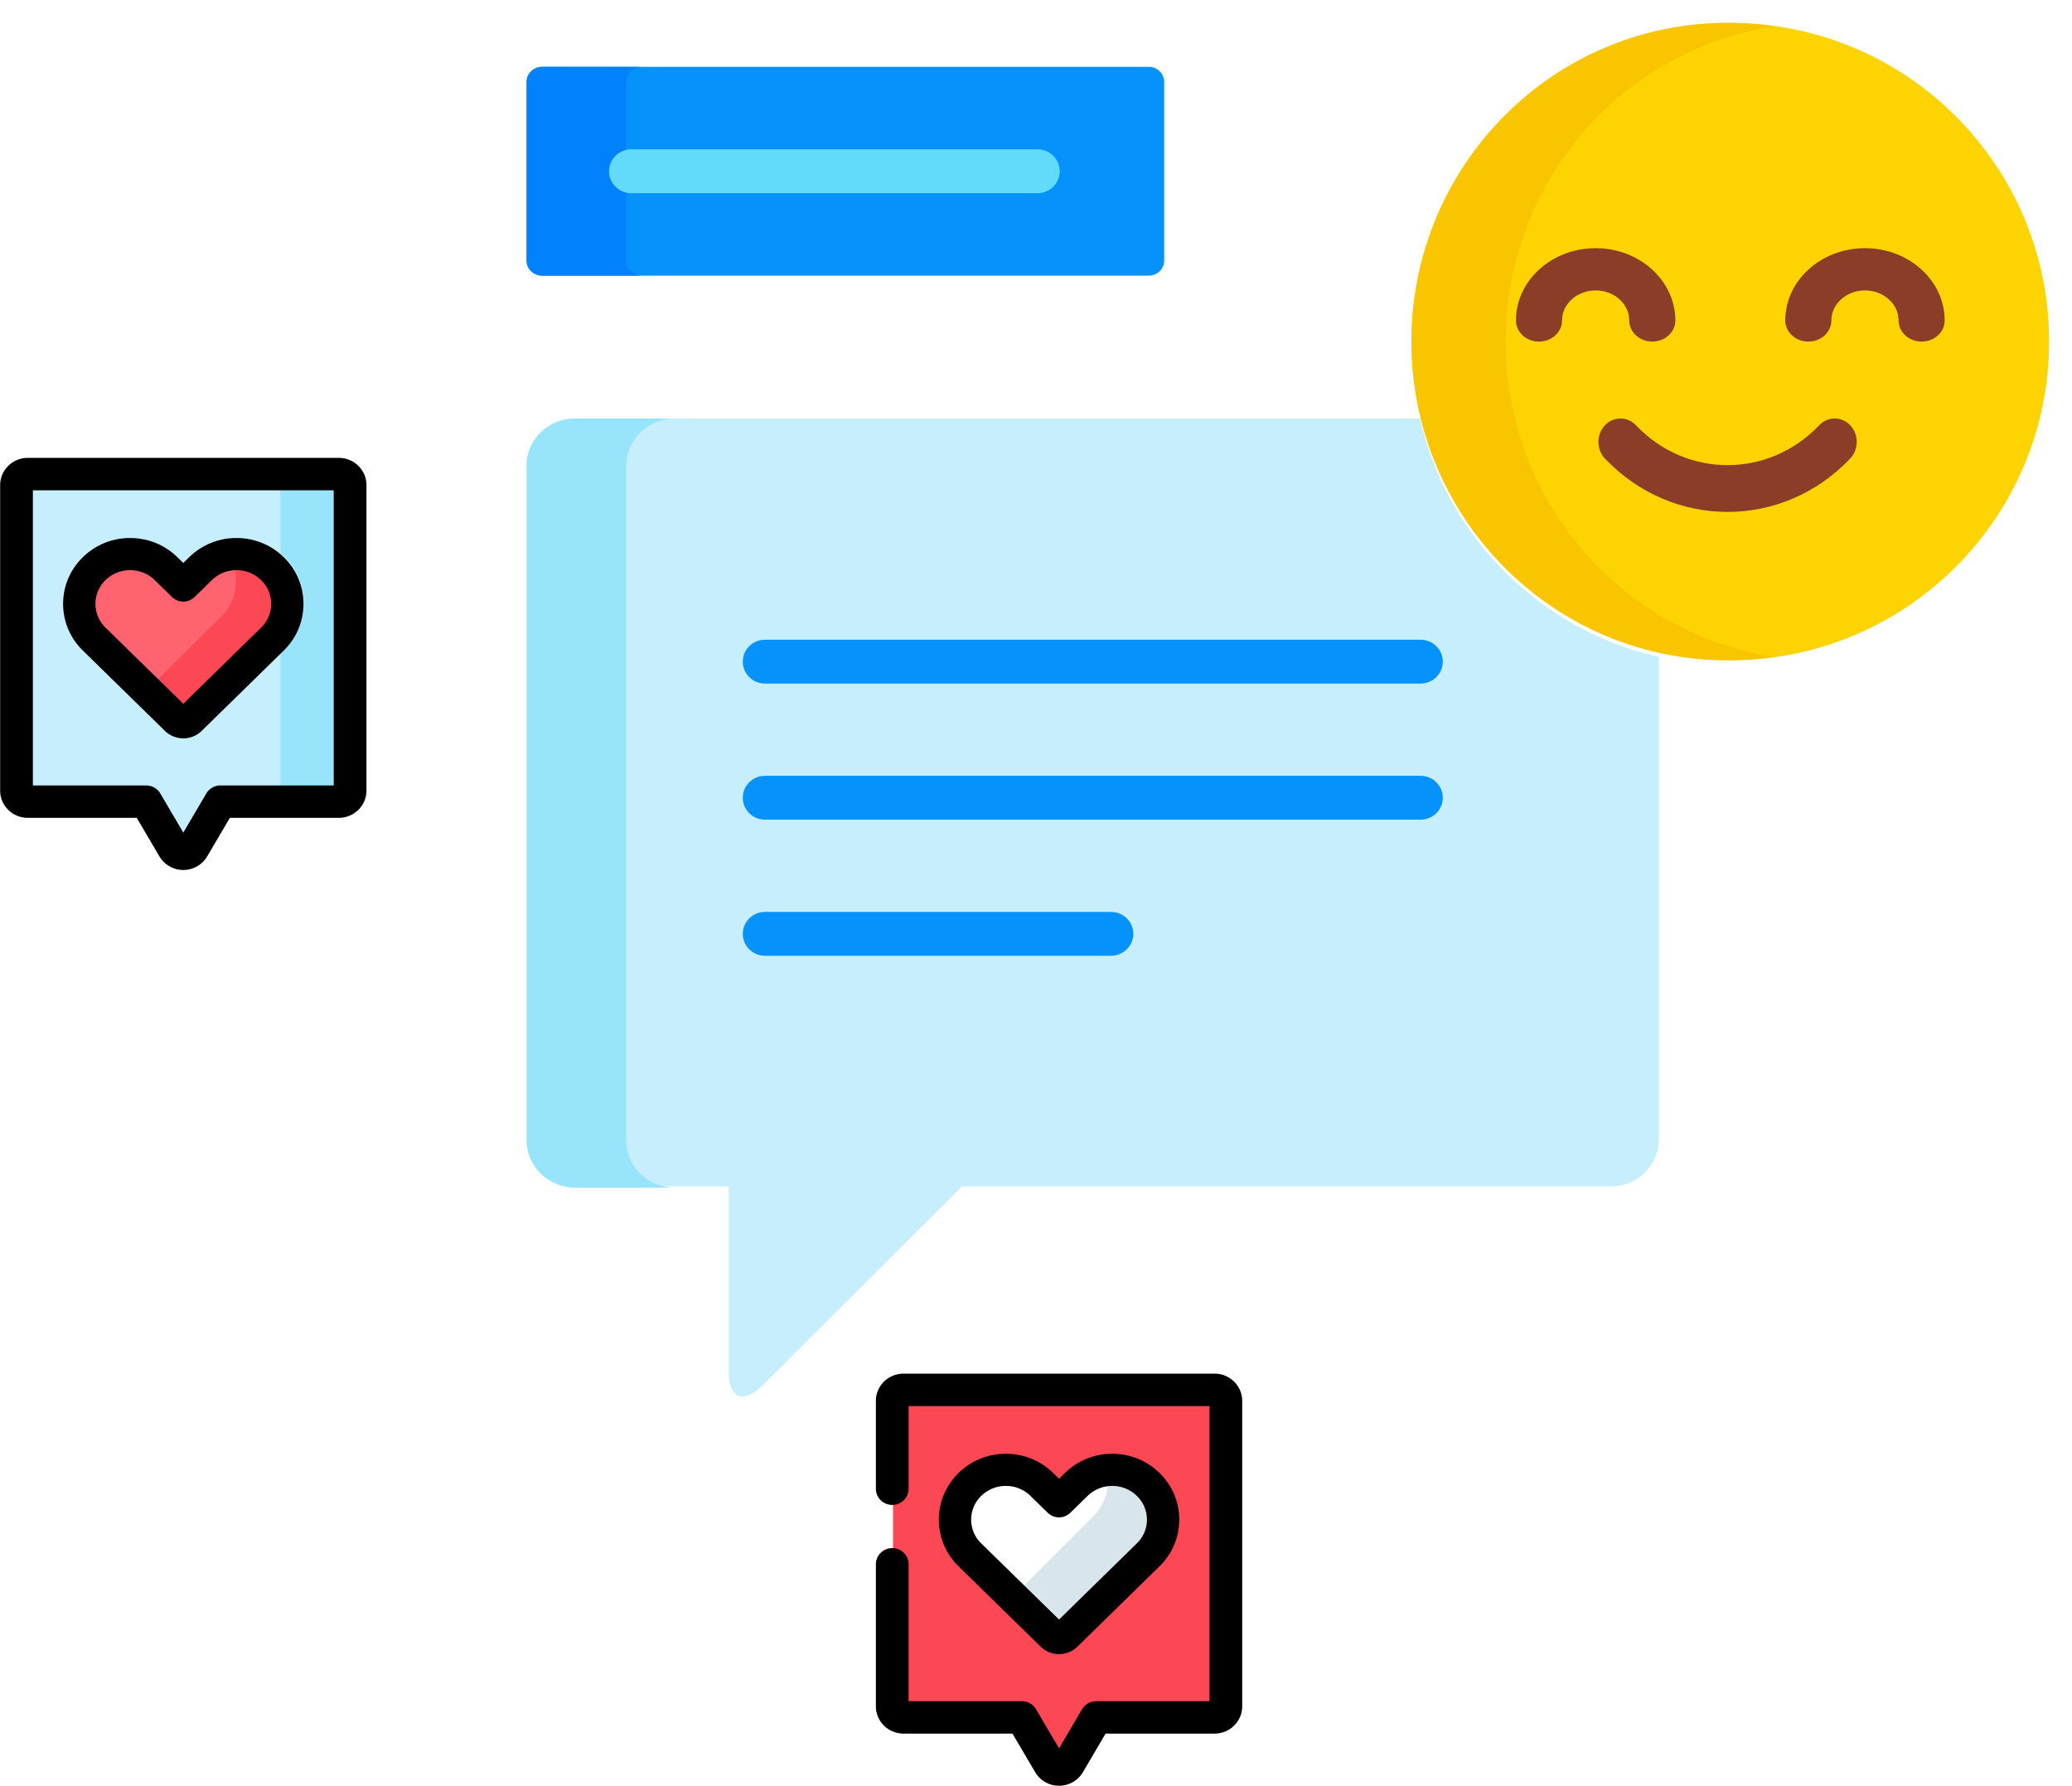 <svg xmlns="http://www.w3.org/2000/svg" width="362" height="312" viewBox="0 0 362 312">
    <defs>
        <filter id="a" width="109%" height="110%" x="-4.5%" y="-5%" filterUnits="objectBoundingBox">
            <feOffset dy="2" in="SourceAlpha" result="shadowOffsetOuter1"/>
            <feGaussianBlur in="shadowOffsetOuter1" result="shadowBlurOuter1" stdDeviation="2"/>
            <feColorMatrix in="shadowBlurOuter1" result="shadowMatrixOuter1" values="0 0 0 0 0 0 0 0 0 0 0 0 0 0 0 0 0 0 0.2 0"/>
            <feMerge>
                <feMergeNode in="shadowMatrixOuter1"/>
                <feMergeNode in="SourceGraphic"/>
            </feMerge>
        </filter>
    </defs>
    <g fill="none" fill-rule="nonzero">
        <g filter="url(#a)" transform="translate(92 2)">
            <path fill="#C7EEFD" d="M156.09 69.12H8.241C3.709 69.12 0 72.824 0 77.35v117.694c0 4.526 3.71 8.23 8.242 8.23h27.057v32.477c0 4.526 2.623 5.61 5.828 2.41l34.941-34.888h113.51c4.531 0 8.241-3.704 8.241-8.23v-84.266c-20.722-4.672-37.065-20.985-41.73-41.657z"/>
            <path fill="#98E5FB" d="M17.41 195.275V77.365c0-4.535 3.834-8.245 8.518-8.245H8.518C3.832 69.12 0 72.83 0 77.365v117.91c0 4.534 3.833 8.245 8.517 8.245h17.41c-4.683 0-8.516-3.71-8.516-8.245z"/>
            <g fill="#0592FB">
                <path d="M156.184 115.432H41.66c-2.148 0-3.89-1.715-3.89-3.832 0-2.116 1.742-3.83 3.89-3.83h114.524c2.149 0 3.89 1.714 3.89 3.83 0 2.117-1.742 3.832-3.89 3.832zM156.184 139.21H41.66c-2.148 0-3.89-1.716-3.89-3.832 0-2.116 1.742-3.831 3.89-3.831h114.524c2.149 0 3.89 1.715 3.89 3.83 0 2.117-1.742 3.832-3.89 3.832zM102.11 162.989H41.66c-2.148 0-3.89-1.715-3.89-3.831 0-2.117 1.742-3.831 3.89-3.831h60.45c2.147 0 3.889 1.714 3.889 3.83 0 2.117-1.742 3.832-3.89 3.832z"/>
            </g>
            <path fill="#FDD302" d="M266 55.678c0 30.752-24.934 55.682-55.697 55.682-30.76 0-55.697-24.93-55.697-55.682C154.606 24.928 179.542 0 210.303 0 241.066 0 266 24.928 266 55.678z"/>
            <path fill="#F9C500" d="M171.066 55.678c0-27.926 20.365-51.049 46.92-55.06a55.058 55.058 0 0 0-8.23-.618c-30.459 0-55.15 24.928-55.15 55.678 0 30.752 24.691 55.682 55.15 55.682 2.797 0 5.545-.212 8.23-.618-26.555-4.012-46.92-27.137-46.92-55.064z"/>
            <path fill="#8B3D27" d="M209.823 85.44c-7.759 0-15.519-3.108-21.426-9.325-1.511-1.59-1.522-4.18-.025-5.784 1.499-1.604 3.938-1.616 5.448-.026 8.825 9.286 23.182 9.286 32.006 0 1.51-1.59 3.95-1.579 5.448.026 1.497 1.604 1.487 4.194-.025 5.784-5.906 6.217-13.666 9.325-21.426 9.325zM243.728 55.68c-2.224 0-4.026-1.65-4.026-3.688 0-2.898-2.633-5.255-5.871-5.255-3.238 0-5.872 2.357-5.872 5.255 0 2.037-1.802 3.688-4.027 3.688-2.224 0-4.026-1.65-4.026-3.688 0-6.965 6.247-12.632 13.925-12.632 7.677 0 13.924 5.666 13.924 12.632 0 2.037-1.803 3.688-4.027 3.688zM196.674 55.68c-2.224 0-4.026-1.65-4.026-3.688 0-2.898-2.635-5.255-5.872-5.255-3.238 0-5.871 2.357-5.871 5.255 0 2.037-1.803 3.688-4.027 3.688s-4.026-1.65-4.026-3.688c0-6.965 6.246-12.632 13.924-12.632 7.678 0 13.924 5.666 13.924 12.632 0 2.037-1.802 3.688-4.026 3.688z"/>
            <path fill="#0592FB" d="M0 41.534c0 1.444 1.204 2.626 2.676 2.626h106.042c1.471 0 2.676-1.182 2.676-2.626V10.306c0-1.444-1.205-2.626-2.676-2.626H2.676C1.204 7.68 0 8.862 0 10.306v31.228z"/>
            <path fill="#0181FB" d="M17.392 41.534V10.306c0-1.444 1.248-2.626 2.774-2.626H2.774C1.248 7.68 0 8.862 0 10.306v31.228c0 1.444 1.248 2.626 2.774 2.626h17.392c-1.526 0-2.774-1.182-2.774-2.626z"/>
            <path fill="#62DAFA" d="M89.23 29.76H18.322c-2.163 0-3.918-1.719-3.918-3.84 0-2.121 1.755-3.84 3.918-3.84H89.23c2.164 0 3.918 1.719 3.918 3.84 0 2.121-1.754 3.84-3.918 3.84z"/>
        </g>
        <path fill="#C7EEFD" d="M61.025 84.944A1.948 1.948 0 0 0 59.074 83H4.977c-1.078 0-1.952.87-1.952 1.944v53.909c0 1.073.874 1.945 1.952 1.945h20.59l4.768 8.23a1.954 1.954 0 0 0 3.38 0l4.769-8.23h20.59a1.949 1.949 0 0 0 1.951-1.945V84.944z"/>
        <path fill="#98E5FB" d="M48.994 138.082V114.17l.628-.606c2.262-2.182 3.508-5.088 3.508-8.182 0-3.096-1.247-6.003-3.51-8.183-.202-.195-.412-.38-.626-.559V84.917c0-1.058-.881-1.917-1.969-1.917h12.031c1.088 0 1.97.859 1.97 1.917v53.165c0 1.058-.882 1.918-1.97 1.918h-12.03c1.087 0 1.968-.86 1.968-1.918z"/>
        <path fill="#FD646F" d="M32.525 126c.478 0 .924-.183 1.26-.513l14.59-14.329a8.736 8.736 0 0 0 2.65-6.279c0-2.37-.94-4.601-2.65-6.276A9.055 9.055 0 0 0 41.982 96a9.074 9.074 0 0 0-6.396 2.603l-3.06 3.005-3.064-3.005A9.067 9.067 0 0 0 23.067 96a9.065 9.065 0 0 0-6.394 2.603 8.737 8.737 0 0 0-2.648 6.276c0 2.372.941 4.602 2.648 6.28l14.593 14.328c.337.33.785.513 1.26.513z"/>
        <path fill="#FC4755" d="M38.6 107.786a8.76 8.76 0 0 0 2.635-6.278 8.728 8.728 0 0 0-1.678-5.162A9.104 9.104 0 0 1 42.032 96a8.98 8.98 0 0 1 6.358 2.603 8.753 8.753 0 0 1 2.635 6.276 8.76 8.76 0 0 1-2.635 6.28L33.88 125.486c-.334.33-.778.513-1.254.513a1.78 1.78 0 0 1-1.252-.513l-5.35-5.282L38.6 107.786zM214.025 243.945a1.949 1.949 0 0 0-1.951-1.945h-54.097a1.948 1.948 0 0 0-1.952 1.945v53.908c0 1.074.874 1.945 1.952 1.945h20.59l4.768 8.23a1.952 1.952 0 0 0 3.38 0l4.769-8.23h20.59c1.077 0 1.951-.871 1.951-1.945v-53.908z"/>
        <path fill="#FFF" d="M185.525 286c.478 0 .924-.183 1.26-.513l14.59-14.329a8.735 8.735 0 0 0 2.65-6.279c0-2.37-.94-4.601-2.65-6.276a9.054 9.054 0 0 0-6.393-2.603 9.075 9.075 0 0 0-6.396 2.603l-3.06 3.006-3.064-3.006a9.067 9.067 0 0 0-6.394-2.603 9.066 9.066 0 0 0-6.395 2.603 8.739 8.739 0 0 0-2.648 6.276c0 2.372.941 4.602 2.648 6.28l14.593 14.328c.336.33.784.513 1.259.513z"/>
        <path fill="#D8E6EB" d="M191 264.914a8.814 8.814 0 0 0 2.603-6.28c0-.888-.13-1.757-.38-2.585a8.808 8.808 0 0 1 7.2 2.554 8.807 8.807 0 0 1 2.602 6.276 8.814 8.814 0 0 1-2.603 6.28l-14.326 14.328a1.747 1.747 0 0 1-2.475 0l-6.596-6.596L191 264.914z"/>
        <path fill="#000" d="M155.885 262.935c-1.58 0-2.86-1.267-2.86-2.83v-15.35c0-2.622 2.163-4.755 4.821-4.755h54.358c2.658 0 4.821 2.133 4.821 4.756v53.377c0 2.622-2.163 4.756-4.82 4.756H193.16l-3.963 6.74a4.847 4.847 0 0 1-4.172 2.371 4.848 4.848 0 0 1-4.17-2.37l-3.964-6.741h-19.045c-2.658 0-4.82-2.133-4.82-4.756v-24.822c0-1.563 1.28-2.83 2.86-2.83 1.58 0 2.86 1.267 2.86 2.83v23.918h19.79c1.019 0 1.96.536 2.472 1.407l4.017 6.832 4.018-6.833a2.865 2.865 0 0 1 2.471-1.406h19.79v-51.57h-52.56v14.446c.001 1.563-1.28 2.83-2.859 2.83z"/>
        <path fill="#000" d="M183.995 257.356l1.03 1.007 1.03-1.008a11.749 11.749 0 0 1 8.262-3.355c3.121 0 6.055 1.193 8.258 3.354 2.225 2.172 3.45 5.066 3.45 8.151 0 3.084-1.224 5.98-3.447 8.151l-14.336 14.037a4.576 4.576 0 0 1-3.217 1.307 4.584 4.584 0 0 1-3.218-1.308l-14.338-14.036c-2.22-2.175-3.444-5.07-3.444-8.15 0-3.083 1.224-5.977 3.445-8.15a11.739 11.739 0 0 1 8.263-3.356c3.118 0 6.052 1.192 8.262 3.356zm-14.324 8.15a5.77 5.77 0 0 0 1.76 4.148l13.595 13.31 13.595-13.311a5.762 5.762 0 0 0-.003-8.295 6.098 6.098 0 0 0-4.3-1.741c-1.627 0-3.156.619-4.305 1.742l-3.007 2.944a2.834 2.834 0 0 1-3.96.001l-3.01-2.945a6.111 6.111 0 0 0-4.303-1.742 6.111 6.111 0 0 0-4.304 1.743 5.761 5.761 0 0 0-1.758 4.145zM59.205 142.889H40.16l-3.964 6.742a4.849 4.849 0 0 1-4.17 2.369 4.849 4.849 0 0 1-4.17-2.37l-3.964-6.741H4.846c-2.658 0-4.82-2.133-4.82-4.756V84.755C.025 82.133 2.187 80 4.845 80h54.359c2.658 0 4.82 2.133 4.82 4.755v53.378c0 2.623-2.162 4.756-4.82 4.756zm-.9-57.229H5.745v51.569h19.791c1.019 0 1.96.536 2.472 1.407l4.017 6.832 4.018-6.832a2.865 2.865 0 0 1 2.471-1.407h19.791V85.66z"/>
        <path fill="#000" d="M32.025 129a4.58 4.58 0 0 1-3.218-1.309L14.47 113.656c-2.22-2.175-3.444-5.07-3.444-8.15 0-3.083 1.224-5.978 3.445-8.15A11.739 11.739 0 0 1 22.732 94c3.118 0 6.053 1.192 8.262 3.355l1.03 1.007 1.03-1.007A11.748 11.748 0 0 1 41.317 94c3.12 0 6.055 1.192 8.259 3.353 2.224 2.173 3.45 5.067 3.45 8.152 0 3.082-1.225 5.978-3.448 8.15l-14.336 14.036A4.57 4.57 0 0 1 32.025 129zm15.355-23.495a5.76 5.76 0 0 0-1.763-4.148 6.1 6.1 0 0 0-4.3-1.74c-1.626 0-3.155.618-4.305 1.742l-3.007 2.944a2.834 2.834 0 0 1-3.959 0l-3.01-2.944a6.11 6.11 0 0 0-4.304-1.743 6.111 6.111 0 0 0-4.304 1.744 5.77 5.77 0 0 0 .001 8.293l13.596 13.31 13.595-13.31a5.763 5.763 0 0 0 1.76-4.148z"/>
    </g>
</svg>
